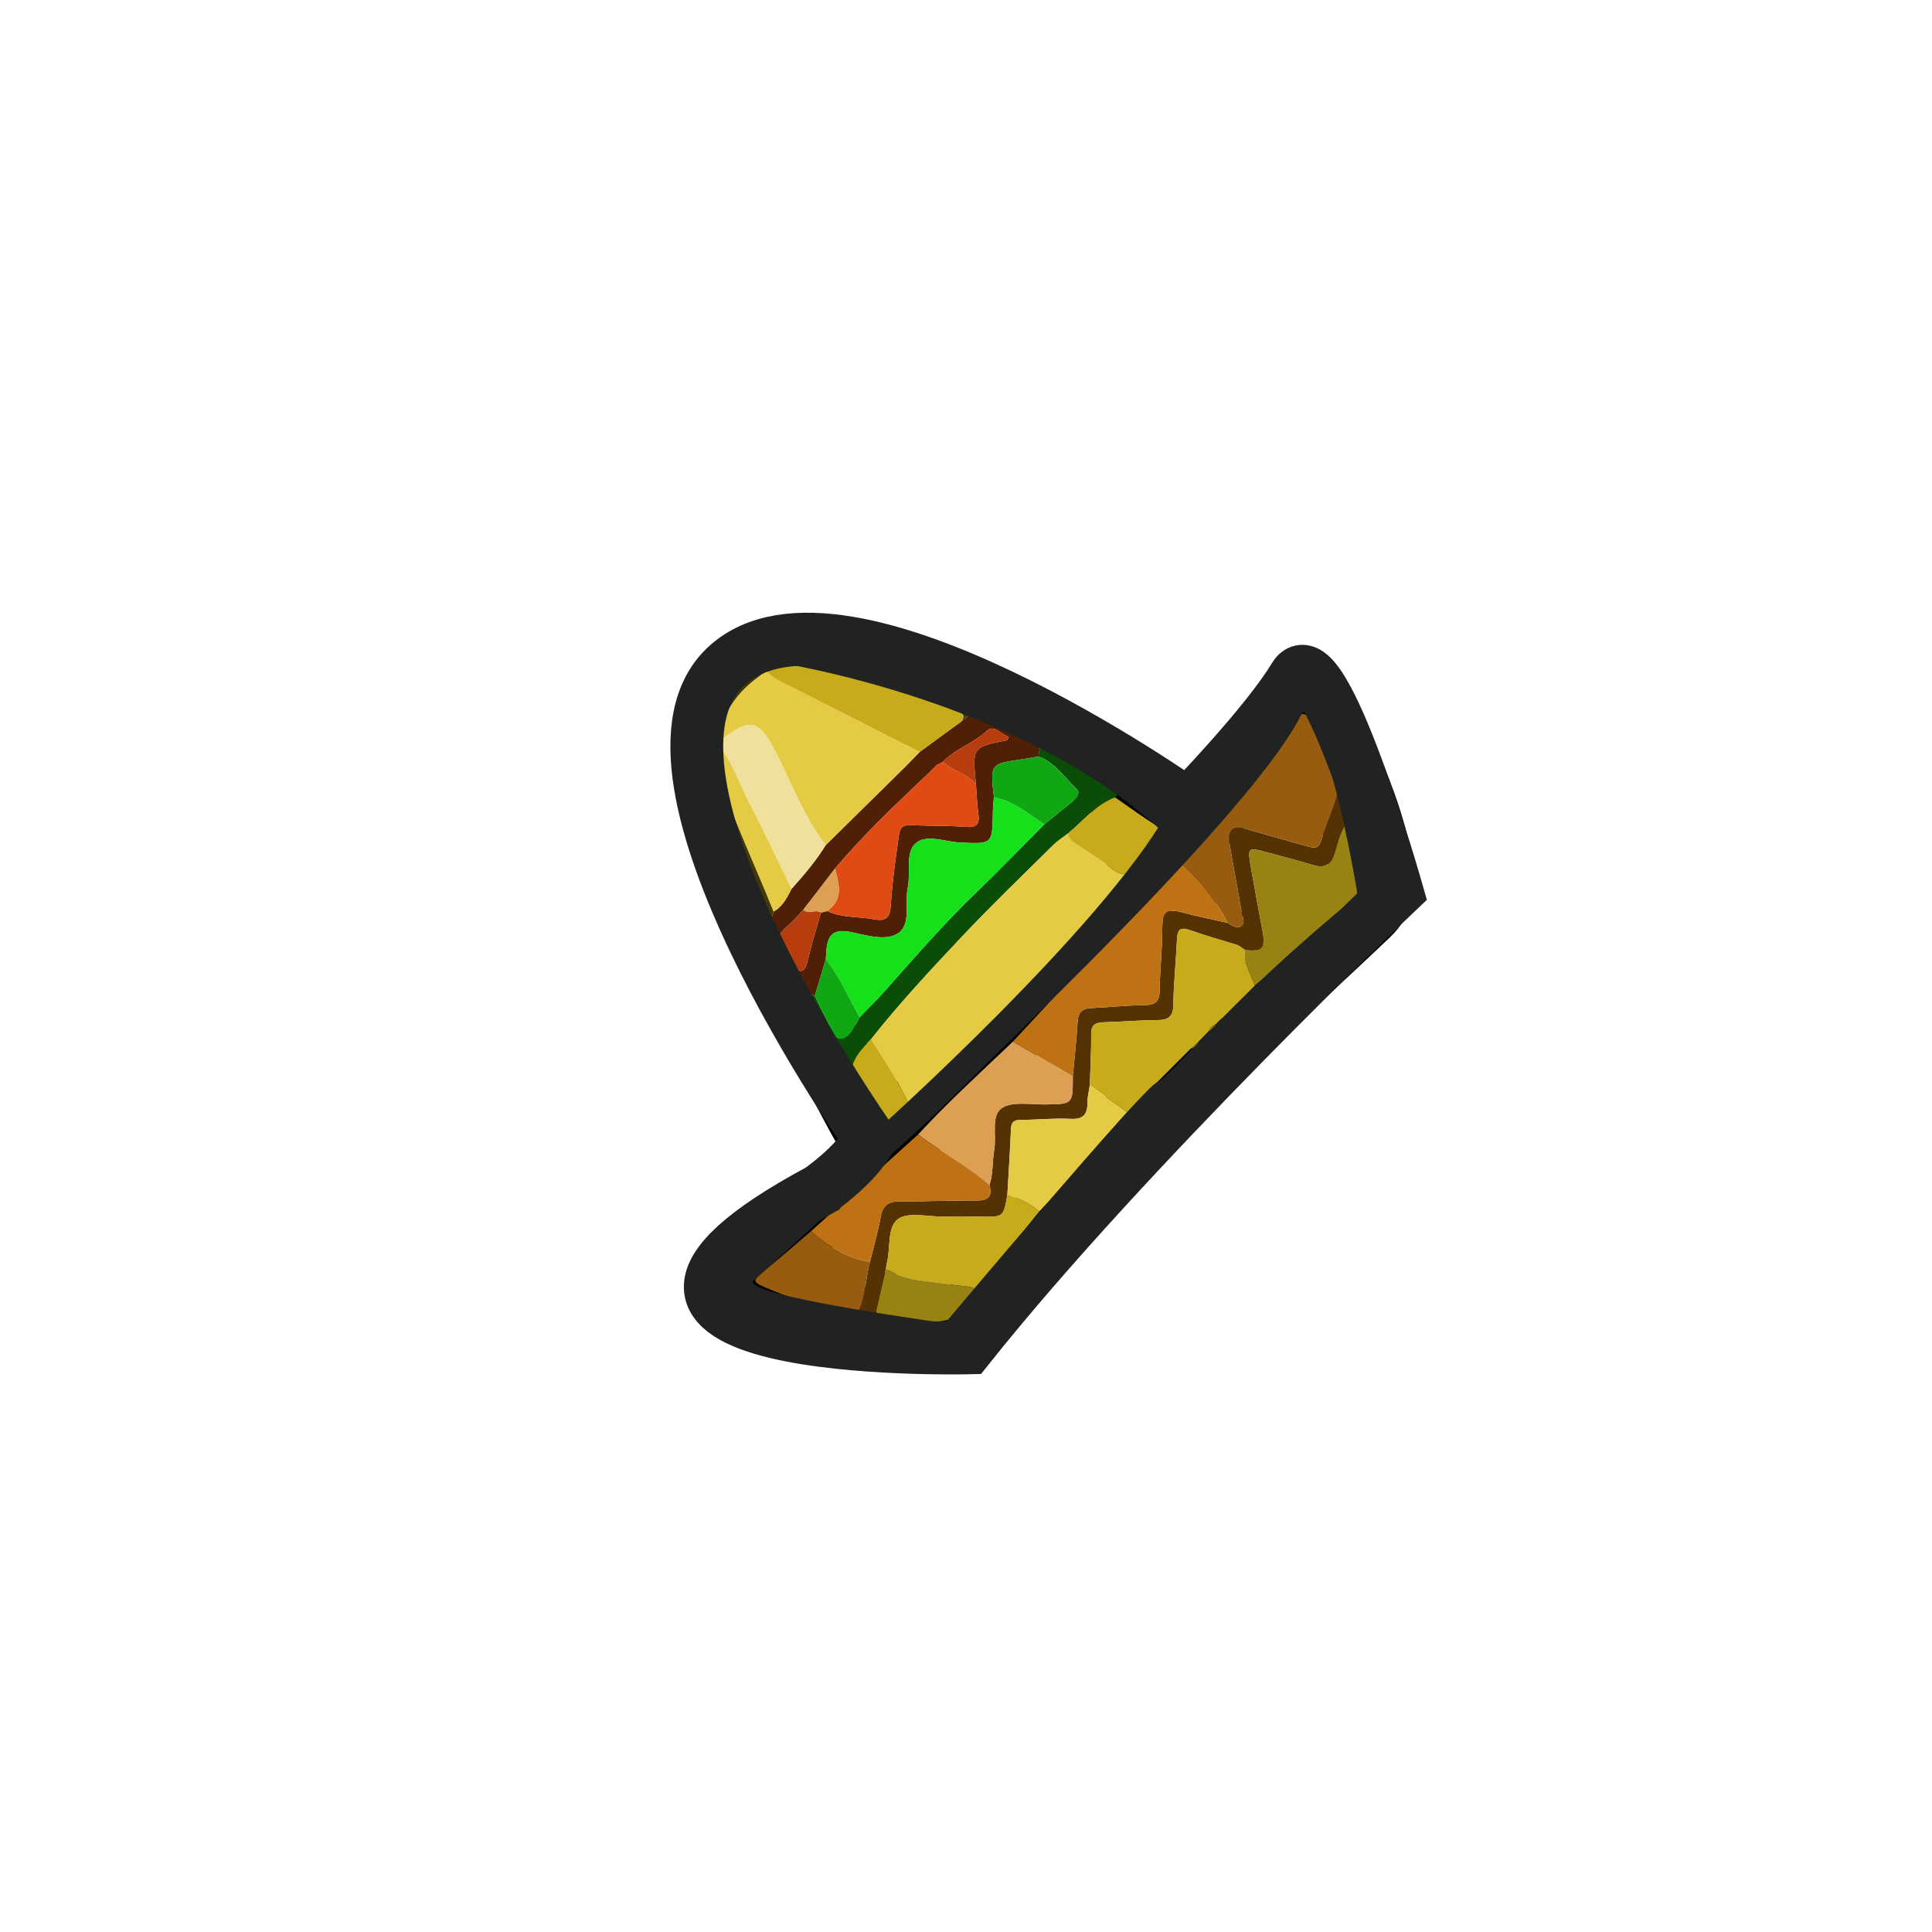 <?xml version="1.0" encoding="utf-8"?>
<!-- Generator: Adobe Illustrator 16.0.0, SVG Export Plug-In . SVG Version: 6.00 Build 0)  -->
<!DOCTYPE svg PUBLIC "-//W3C//DTD SVG 1.1//EN" "http://www.w3.org/Graphics/SVG/1.1/DTD/svg11.dtd">
<svg version="1.1" id="Layer_1" xmlns="http://www.w3.org/2000/svg" xmlns:xlink="http://www.w3.org/1999/xlink" x="0px" y="0px"
	 width="512px" height="512px" viewBox="0 0 512 512" enable-background="new 0 0 512 512" xml:space="preserve">
<g>
	<path fill-rule="evenodd" clip-rule="evenodd" fill="none" stroke="#000000" stroke-width="14" stroke-miterlimit="10" d="
		M298.173,206.195c4.681,2.924,9.37,5.836,14.038,8.784c0.988,0.623,1.75,1.344,2.862,0.012c4.628-5.549,9.446-10.944,14.013-16.542
		c4.201-5.151,8.031-10.609,12.29-15.711c3.715-4.453,6.376-4.021,9.417,1.315c4.085,7.174,6.832,14.968,9.893,22.593
		c3.01,7.498,5.572,15.189,6.863,23.226c0.828,5.162,0.119,9.51-4.066,13.491c-14.262,13.564-28.741,26.874-43.56,39.824
		c-3.313,2.895-6.306,6.156-9.442,9.248c-4.65,3.461-8.484,7.731-12.033,12.276c-10.34,12.368-20.709,24.714-31.002,37.12
		c-2.796,3.369-5.412,6.893-8.031,10.403c-2.047,2.743-3.896,3.871-7.992,3.117c-7.871-1.45-16.066-1.019-24.07-1.897
		c-11.207-1.231-22.624-1.885-32.676-7.964c-5.314-3.214-5.582-5.274-1.248-9.743c2.968-3.062,5.968-6.092,8.922-9.166
		c2.206-2.298,4.483-4.271,8.027-4.055c1.614,0.098,2.878-1.017,4-2.175c4.546-4.698,9.065-9.426,13.711-14.024
		c1.717-1.699,1.788-3.107,0.591-5.191c-3.021-5.265-5.778-10.682-8.64-16.039c2.68,1.929,4.816,2.148,5.633-1.791
		c1.819,3.021,3.692,6.011,5.448,9.069c4.298,7.49,4.275,7.504,9.819,0.55c1.656-0.386,2.516-1.79,3.598-2.879
		c3.901-3.932,7.698-7.969,11.647-11.85c15.799-15.521,30.982-31.628,45.727-48.15c0.441-0.521,0.883-1.041,1.324-1.562
		c0.617-0.387,1.036-0.903,1.066-1.667c1.409-0.576,2.287-1.667,2.902-3.01l0.131,0.178l-0.206-0.104
		c2.442-1.681,2.788-3.036-0.156-4.797c-3.963-2.371-7.67-5.168-11.485-7.783C297.082,209.965,297.998,208.276,298.173,206.195z
		 M278.568,317.73l0.184-0.262c6.658-7.58,13.315-15.159,19.975-22.739c5.596-5.595,11.19-11.188,16.785-16.783
		c1.071-0.265,1.817-0.889,2.164-1.953c0.891-0.909,1.779-1.818,2.669-2.727c0.935-0.37,1.604-1.011,1.979-1.95
		c0.393-0.4,0.787-0.8,1.181-1.2c0.265-0.188,0.528-0.377,0.792-0.565c2.76-2.798,5.521-5.595,8.281-8.393
		c8.488-7.035,16.979-14.063,25.457-21.107c0.869-0.722,1.936-1.516,1.768-2.746c-0.867-6.393-0.573-12.963-2.841-19.147
		c0.626-2.887,1.27-5.771,1.875-8.662c0.732-3.484-0.382-4.663-3.753-2.958c-2.639-5.183-5.303-10.352-7.897-15.556
		c-1.079-2.165-2.165-2.387-3.673-0.385c-9.826,13.047-20.217,25.632-30.965,37.927c-14.715,15.845-29.43,31.689-44.145,47.536
		c-8.473,8.079-17.155,15.946-25.083,24.581c-9.471,8.555-18.943,17.105-28.415,25.66c-3.869,3.289-7.688,6.643-11.622,9.854
		c-4.233,3.459-4.263,3.455,0.958,5.642c7.324,3.068,14.961,5.093,22.68,6.854c2.095,1.367,3.661,0.111,5.243-1.057
		c0.314,1.736,1.728,1.615,2.975,1.734c3.248,0.309,6.493,0.676,9.746,0.871c7.597,0.455,10.478-1.34,13.951-8.529
		c1.086-1.259,2.174-2.517,3.26-3.777c0.194-0.281,0.389-0.563,0.584-0.844c4.232-5.318,8.461-10.638,12.691-15.957
		C276.438,319.973,277.504,318.853,278.568,317.73z"/>
	<path fill-rule="evenodd" clip-rule="evenodd" fill="#4F2005" d="M262.836,186.088c5.228,2.702,10.456,5.403,15.686,8.105
		c-2.445,1.389-3.033,3.754-3.307,6.286c-1.385,0.238-2.764,0.513-4.153,0.709c-8.667,1.229-8.669,1.223-7.662,10.068
		c-0.095,1.272-0.258,2.545-0.276,3.819c-0.119,8.678-0.104,8.601-8.631,8.207c-3.95-0.183-8.785-2.202-11.63,0.032
		c-3.098,2.434-1.446,7.74-2.272,11.727c-0.853,4.119,0.81,9.731-2.317,12.099c-3.25,2.459-8.606,0.713-12.848-0.145
		c-4.73-0.954-6.171,0.996-6.429,5.075c-0.045,0.706-0.097,1.412-0.145,2.117c-0.968,3.245-1.936,6.488-2.905,9.732
		c-2.404-1.332-4.462-0.754-6.282,1.138c-2.66-5.354-5.318-10.71-7.979-16.066c1.504-2.299,2.651-4.758,3.335-7.427
		c2.415-1.339,3.554-3.688,4.74-6c3.294-3.663,6.475-7.415,9.079-11.618c6.744-6.641,13.488-13.283,20.231-19.925
		c0.239-0.235,0.478-0.468,0.717-0.704c1.313-1.348,2.625-2.698,3.938-4.046c3.702-2.709,7.404-5.419,11.106-8.128
		c2.315-1.719,4.629-3.438,6.942-5.156l-0.049,0.025C262.096,186.039,262.466,186.064,262.836,186.088z M212.894,241.084
		c-1.167,1.242-2.236,2.595-3.519,3.703c-4.025,3.477-4.971,5.605,0.295,10.857c2.252,2.248,3.569,2.492,4.396-1.121
		c0.979-4.271,2.311-8.461,3.49-12.687c0.552-0.131,1.102-0.264,1.652-0.395c3.979,1.847,8.352,1.416,12.512,2.197
		c2.882,0.542,4.115-0.372,4.314-3.377c0.31-4.676,0.841-9.346,1.504-13.986c1.272-8.922,0.157-7.571,8.603-7.467
		c3.268,0.042,6.544,0.067,9.798,0.325c2.52,0.201,3.749-0.428,3.363-3.229c-0.368-2.667-0.458-5.37-0.668-8.058
		c-0.982-9.873-0.981-9.87,8.279-11.684c0.132-0.026,0.183-0.46,0.339-0.889c-1.896-0.686-3.928-3.289-5.65-1.657
		c-3.553,3.367-8.402,4.728-11.715,8.295c-0.213,0.058-0.403,0.16-0.57,0.306c-0.34,0.164-0.68,0.327-1.02,0.491
		c-1.015,1.01-2.031,2.021-3.046,3.032c-0.215,0.185-0.43,0.369-0.646,0.555c-8.072,7.667-16.137,15.343-23.321,23.879
		C218.486,233.812,215.691,237.448,212.894,241.084z"/>
	<path fill-rule="evenodd" clip-rule="evenodd" fill="#453A04" d="M205.02,241.566c-0.684,2.669-1.831,5.128-3.335,7.427
		c-6.014-13.301-12.25-26.507-17.983-39.927c-5.242-12.27,1.342-27.241,13.88-34.804c13.738-8.288,26.915-7.429,40.517,0.094
		c7.685,4.251,15.77,7.779,23.674,11.633c-2.313,1.718-4.627,3.437-6.942,5.155c1.394-2.179-0.684-2.302-1.78-2.852
		c-6.737-3.384-13.514-6.685-20.254-10.06c-9.82-4.915-19.685-4.759-29.613-0.372c-6.787,4.535-11.956,10.152-12.565,18.813
		c-0.028,0.346-0.056,0.693-0.084,1.04c-1.342,2.728-0.857,5.316,0.09,8.125C194.737,218.031,200.263,229.642,205.02,241.566z"/>
	<path fill-rule="evenodd" clip-rule="evenodd" fill="#0B4C07" d="M209.665,265.06c1.82-1.892,3.878-2.47,6.28-1.136
		c1.009,2.036,1.936,4.119,3.055,6.094c1.085,1.919,1.408,5.255,3.652,5.296c2.642,0.048,3.655-3.15,4.956-5.313
		c0.072-0.121,0.121-0.256,0.182-0.386c2.167-2.25,4.41-4.435,6.493-6.763c7.958-8.899,15.71-17.979,24.348-26.258
		c6.158-5.905,12.067-12.069,18.087-18.118c2.638-2.125,5.271-4.256,7.911-6.376c1.16-0.932,1.701-2.09,0.498-3.224
		c-3.15-2.972-5.555-6.847-9.913-8.395c0.274-2.532,0.862-4.897,3.308-6.286c6.551,3.999,13.102,8,19.651,12
		c-0.175,2.082-1.091,3.771-2.685,5.106c-5.12,1.931-8.389,6.27-12.453,9.572c-1.338,1.04-2.798,1.956-3.992,3.14
		c-8.052,7.977-16.237,15.833-24.008,24.075c-8.342,8.848-16.644,17.755-24.199,27.314c-2.208,2.317-4.514,4.57-5.161,7.906
		c-0.818,3.937-2.955,3.717-5.634,1.788C216.344,278.539,212.336,272.146,209.665,265.06z"/>
	<path fill-rule="evenodd" clip-rule="evenodd" fill="#978212" d="M298.447,304.71c3.549-4.545,7.383-8.815,12.033-12.276
		C306.469,296.525,302.457,300.618,298.447,304.71z"/>
	<path fill-rule="evenodd" clip-rule="evenodd" fill="#453A04" d="M262.836,186.088c-0.37-0.024-0.74-0.049-1.111-0.074
		C262.096,186.039,262.466,186.064,262.836,186.088z"/>
	<path fill-rule="evenodd" clip-rule="evenodd" fill="#E4CB43" d="M230.835,275.401c7.555-9.559,15.857-18.466,24.199-27.314
		c7.771-8.243,15.957-16.099,24.008-24.075c1.194-1.185,2.654-2.1,3.99-3.138c0.103,1.474,1.183,2.151,2.263,2.874
		c3.063,2.045,6.263,3.93,9.098,6.256c2.678,2.196,4.997,2.29,7.519,0.041c-14.744,16.522-29.928,32.629-45.727,48.15
		c-3.949,3.881-7.746,7.918-11.647,11.85c-1.083,1.089-1.942,2.493-3.599,2.88C238.233,286.701,234.479,281.084,230.835,275.401z"/>
	<path fill-rule="evenodd" clip-rule="evenodd" fill="#553203" d="M355.084,206.539c3.371-1.706,4.485-0.526,3.753,2.958
		c-0.605,2.891-1.249,5.774-1.875,8.662c-2.006,2.371-2.425,5.41-3.351,8.211c-0.953,2.885-2.631,3.776-5.512,2.92
		c-4.084-1.213-8.201-2.324-12.318-3.42c-5.168-1.377-5.209-1.347-4.253,4.115c1.005,5.737,2.061,11.463,3.138,17.187
		c0.764,4.055-0.354,5.159-4.751,4.582c-0.416-0.298-0.831-0.594-1.247-0.892c-0.269-0.148-0.539-0.297-0.807-0.446
		c-4.197-1.296-8.44-2.47-12.58-3.937c-2.546-0.902-3.252-0.071-3.365,2.372c-0.265,5.81-0.89,11.61-0.965,17.42
		c-0.043,3.267-1.408,4.054-4.344,4.065c-4.677,0.021-9.352,0.453-14.031,0.572c-2.163,0.055-3.416,0.543-3.397,3.1
		c0.032,4.525-0.229,9.052-0.368,13.578c-0.223,1.535-0.633,3.07-0.627,4.602c0.007,3.107-1.033,4.503-4.479,4.322
		c-4.377-0.232-8.785,0.264-13.183,0.279c-1.769,0.007-2.528,0.518-2.604,2.368c-0.242,5.798-0.621,11.587-0.947,17.38
		c-1.031,6.037-1.031,6.008-7.151,5.877c-3.4-0.073-6.803-0.072-10.203-0.03c-3.957,0.049-8.924-1.249-11.594,0.651
		c-2.952,2.097-1.992,7.563-2.948,11.512c-0.133,0.551-0.192,1.117-0.285,1.676c-0.875,3.791-1.748,7.584-2.623,11.373
		c-1.583,1.168-3.149,2.424-5.243,1.06c2.599-4.376,2.313-9.489,3.62-14.196c0.968-3.98,2.134-7.924,2.838-11.951
		c0.551-3.146,2.134-4.156,5.182-4.136c6.778,0.046,13.559-0.274,20.339-0.229c3.116,0.02,4.141-1.164,3.313-4.094
		c1.018-2.984,0.713-6.15,1.252-9.195c0.676-3.824-0.895-9.123,1.965-11.148c2.729-1.932,7.611-0.957,11.55-1.015
		c7.331-0.104,7.331-0.03,7.325-7.459c0.441-4.813,0.994-9.621,1.275-14.444c0.145-2.496,1.186-3.53,3.632-3.633
		c4.69-0.201,9.372-0.736,14.062-0.781c2.854-0.027,4.02-0.858,4.047-3.871c0.051-5.543,0.733-11.085,0.699-16.623
		c-0.025-3.807,1.04-5.236,4.943-4.17c4.104,1.12,8.295,1.928,12.446,2.874c1.087,0.666,2.35,1.644,3.491,0.847
		c1.227-0.855,0.369-2.396,0.172-3.576c-1.01-6.019-2.2-12.005-3.186-18.026c-0.654-3.996,0.813-5.185,4.565-4.085
		c5.173,1.517,10.371,2.952,15.563,4.409c1.502,0.421,3.278,1.127,3.947-1.006C351.701,217.62,354.552,212.434,355.084,206.539z"/>
	<path fill-rule="evenodd" clip-rule="evenodd" fill="#C8AB1A" d="M328.668,250.861c0.416,0.297,0.831,0.594,1.247,0.892
		c-0.364,3.489,1.512,6.345,2.663,9.405c-2.76,2.798-5.521,5.595-8.281,8.393c-0.264,0.188-0.527,0.377-0.792,0.565
		c-0.394,0.4-0.788,0.8-1.181,1.2c-0.922,0.383-1.576,1.038-1.979,1.95c-0.89,0.908-1.778,1.817-2.671,2.726
		c-0.721,0.65-1.441,1.303-2.162,1.954c-5.595,5.595-11.189,11.188-16.785,16.786c-3.307-2.381-6.611-4.764-9.917-7.146
		c0.14-4.526,0.401-9.053,0.369-13.578c-0.019-2.557,1.234-3.045,3.397-3.1c4.68-0.119,9.354-0.551,14.031-0.572
		c2.936-0.012,4.301-0.799,4.344-4.065c0.075-5.81,0.7-11.61,0.965-17.42c0.113-2.443,0.819-3.274,3.365-2.372
		c4.14,1.467,8.383,2.641,12.58,3.937C328.129,250.564,328.399,250.713,328.668,250.861z"/>
	<path fill-rule="evenodd" clip-rule="evenodd" fill="#985C11" d="M355.084,206.539c-0.532,5.895-3.383,11.081-5.119,16.605
		c-0.669,2.134-2.445,1.427-3.947,1.006c-5.192-1.457-10.391-2.892-15.563-4.409c-3.752-1.1-5.22,0.089-4.565,4.085
		c0.985,6.021,2.176,12.008,3.186,18.026c0.197,1.18,1.055,2.721-0.172,3.576c-1.142,0.797-2.404-0.181-3.491-0.849
		c-3.391-6.07-7.415-11.633-12.862-16.056c10.748-12.295,21.139-24.88,30.965-37.927c1.508-2.001,2.594-1.78,3.673,0.385
		C349.781,196.187,352.445,201.356,355.084,206.539z"/>
	<path fill-rule="evenodd" clip-rule="evenodd" fill="#BE7213" d="M312.549,228.525c5.447,4.423,9.472,9.986,12.862,16.056
		c-4.151-0.944-8.343-1.752-12.446-2.872c-3.903-1.065-4.969,0.363-4.943,4.17c0.034,5.538-0.648,11.08-0.699,16.623
		c-0.027,3.013-1.192,3.844-4.047,3.871c-4.689,0.045-9.371,0.58-14.062,0.781c-2.446,0.103-3.487,1.137-3.632,3.633
		c-0.281,4.823-0.834,9.631-1.275,14.446c-5.303-3.056-10.602-6.114-15.902-9.172C283.119,260.215,297.834,244.37,312.549,228.525z"
		/>
	<path fill-rule="evenodd" clip-rule="evenodd" fill="#978212" d="M332.578,261.158c-1.151-3.061-3.027-5.916-2.663-9.405
		c4.396,0.577,5.515-0.527,4.751-4.582c-1.077-5.724-2.133-11.45-3.138-17.187c-0.956-5.462-0.915-5.493,4.253-4.115
		c4.117,1.097,8.234,2.207,12.318,3.42c2.881,0.856,4.559-0.035,5.512-2.92c0.926-2.801,1.345-5.84,3.351-8.211
		c2.268,6.184,1.974,12.754,2.841,19.147c0.168,1.23-0.898,2.024-1.768,2.746C349.557,247.095,341.066,254.124,332.578,261.158z"/>
	<path fill-rule="evenodd" clip-rule="evenodd" fill="#DC9F53" d="M268.404,276.062c5.301,3.058,10.6,6.116,15.902,9.172
		c0.006,7.427,0.006,7.353-7.325,7.457c-3.938,0.058-8.821-0.917-11.55,1.015c-2.859,2.025-1.289,7.324-1.965,11.148
		c-0.539,3.045-0.234,6.211-1.252,9.195c-5.803-5.165-12.784-8.671-18.894-13.406C251.25,292.008,259.932,284.141,268.404,276.062z"
		/>
	<path fill-rule="evenodd" clip-rule="evenodd" fill="#C8AB1A" d="M234.79,336.223c0.093-0.559,0.151-1.125,0.285-1.676
		c0.956-3.949-0.004-9.415,2.948-11.512c2.67-1.9,7.638-0.603,11.594-0.651c3.4-0.042,6.802-0.043,10.203,0.03
		c6.12,0.131,6.12,0.16,7.152-5.877c3.009,1.134,6.048,2.212,8.401,4.557c-4.23,5.319-8.459,10.639-12.691,15.957
		c-0.195,0.28-0.39,0.563-0.584,0.844c-1.086,1.261-2.174,2.519-3.258,3.779c-2.098-0.994-4.405-0.824-6.608-1.222
		C246.339,339.387,240.101,339.687,234.79,336.223z"/>
	<path fill-rule="evenodd" clip-rule="evenodd" fill="#BE7213" d="M243.321,300.643c6.109,4.735,13.091,8.241,18.894,13.406
		c0.828,2.93-0.196,4.113-3.313,4.094c-6.78-0.045-13.561,0.275-20.339,0.229c-3.048-0.021-4.63,0.989-5.182,4.136
		c-0.705,4.027-1.871,7.971-2.838,11.951c-6.12-0.979-11.036-4.264-15.637-8.156C224.378,317.748,233.851,309.197,243.321,300.643z"
		/>
	<path fill-rule="evenodd" clip-rule="evenodd" fill="#E4CB43" d="M275.373,321.094c-2.354-2.345-5.393-3.423-8.401-4.557
		c0.325-5.793,0.704-11.582,0.946-17.38c0.076-1.851,0.836-2.361,2.604-2.368c4.397-0.016,8.806-0.512,13.183-0.279
		c3.445,0.181,4.485-1.215,4.479-4.322c-0.006-1.531,0.404-3.066,0.627-4.602c3.305,2.383,6.609,4.766,9.916,7.146
		c-6.659,7.577-13.316,15.156-19.973,22.734c0.002-0.005-0.23,0.031-0.23,0.031l0.045,0.232
		C277.504,318.853,276.438,319.973,275.373,321.094z"/>
	<path fill-rule="evenodd" clip-rule="evenodd" fill="#985C11" d="M214.907,326.303c4.601,3.893,9.517,7.178,15.637,8.156
		c-1.306,4.707-1.021,9.82-3.62,14.196c-7.72-1.764-15.356-3.788-22.681-6.856c-5.222-2.187-5.192-2.183-0.958-5.642
		C207.219,332.945,211.038,329.592,214.907,326.303z"/>
	<path fill-rule="evenodd" clip-rule="evenodd" fill="#C8AB1A" d="M301.912,230.045c-2.521,2.25-4.841,2.156-7.519-0.041
		c-2.835-2.326-6.034-4.21-9.098-6.256c-1.08-0.723-2.16-1.4-2.263-2.874c4.066-3.305,7.335-7.644,12.455-9.574
		c3.815,2.614,7.522,5.412,11.485,7.783c2.944,1.761,2.599,3.117,0.158,4.798c0.001,0.001,0.073-0.075,0.073-0.075
		c-0.615,1.344-1.493,2.434-2.902,3.012c-0.354,0.555-0.711,1.11-1.066,1.665C302.795,229.004,302.354,229.524,301.912,230.045z"/>
	<path fill-rule="evenodd" clip-rule="evenodd" fill="#978212" d="M234.79,336.223c5.311,3.464,11.549,3.164,17.442,4.229
		c2.203,0.397,4.51,0.228,6.608,1.222c-3.475,7.188-6.356,8.982-13.953,8.527c-3.253-0.195-6.499-0.563-9.746-0.871
		c-1.247-0.119-2.661,0.002-2.975-1.734C233.042,343.807,233.916,340.014,234.79,336.223z"/>
	<path fill-rule="evenodd" clip-rule="evenodd" fill="#C8AB1A" d="M230.835,275.401c3.643,5.683,7.397,11.3,10.104,17.523
		c-5.543,6.953-5.521,6.939-9.818-0.551c-1.756-3.059-3.629-6.049-5.448-9.069C226.321,279.972,228.627,277.719,230.835,275.401z"/>
	<path fill-rule="evenodd" clip-rule="evenodd" fill="#978212" d="M320.345,273.267c0.403-0.912,1.058-1.567,1.979-1.95
		C321.949,272.256,321.279,272.896,320.345,273.267z"/>
	<path fill-rule="evenodd" clip-rule="evenodd" fill="#978212" d="M315.512,277.946c0.721-0.651,1.441-1.304,2.162-1.954
		C317.329,277.058,316.583,277.682,315.512,277.946z"/>
	<path fill-rule="evenodd" clip-rule="evenodd" fill="#E4CB43" d="M303.236,228.483c0.355-0.555,0.712-1.11,1.066-1.665
		C304.272,227.581,303.854,228.096,303.236,228.483z"/>
	<polygon fill-rule="evenodd" clip-rule="evenodd" fill="#E4CB43" points="307.205,223.806 307.132,223.881 307.336,223.984 	"/>
	<path fill-rule="evenodd" clip-rule="evenodd" fill="#978212" d="M323.505,270.116c0.265-0.188,0.528-0.377,0.792-0.565
		C324.033,269.739,323.77,269.928,323.505,270.116z"/>
	<polygon fill-rule="evenodd" clip-rule="evenodd" fill="#C8AB1A" points="278.568,317.73 278.523,317.498 278.754,317.467 	"/>
	<path fill-rule="evenodd" clip-rule="evenodd" fill="#978212" d="M262.098,337.895c0.194-0.281,0.389-0.563,0.584-0.844
		C262.486,337.331,262.292,337.613,262.098,337.895z"/>
	<path fill-rule="evenodd" clip-rule="evenodd" fill="#E4CB43" d="M190.619,196.675c0.609-8.662,5.778-14.278,12.564-18.814
		c1.592,1.939,3.872,2.817,6.017,3.904c11.51,5.834,23.018,11.671,34.526,17.508c-1.313,1.349-2.626,2.698-3.934,4.043
		c-0.239,0.234-0.48,0.47-0.722,0.707c-6.743,6.642-13.488,13.284-20.233,19.926c-0.819-1.148-1.675-2.272-2.45-3.451
		c-4.619-7.023-7.5-14.94-11.439-22.315c-3.846-7.198-6.301-7.795-12.729-2.909C191.655,195.702,191.151,196.206,190.619,196.675z"
		/>
	<path fill-rule="evenodd" clip-rule="evenodd" fill="#16E01A" d="M276.718,218.475c-6.02,6.049-11.929,12.213-18.087,18.118
		c-8.638,8.279-16.39,17.359-24.348,26.258c-2.083,2.328-4.325,4.513-6.493,6.763c-2.844-5.219-5.253-10.69-8.938-15.425
		c0.048-0.705,0.1-1.412,0.145-2.117c0.258-4.08,1.698-6.029,6.429-5.075c4.242,0.857,9.599,2.604,12.848,0.145
		c3.126-2.368,1.464-7.98,2.317-12.099c0.826-3.987-0.825-9.293,2.272-11.727c2.845-2.234,7.68-0.215,11.63-0.032
		c8.526,0.394,8.512,0.471,8.631-8.207c0.019-1.274,0.182-2.546,0.276-3.817C268.586,212.286,272.525,215.615,276.718,218.475z"/>
	<path fill-rule="evenodd" clip-rule="evenodd" fill="#E04B14" d="M258.634,207.848c0.21,2.688,0.3,5.391,0.668,8.058
		c0.386,2.8-0.843,3.43-3.363,3.229c-3.254-0.258-6.53-0.283-9.798-0.325c-8.445-0.104-7.33-1.456-8.603,7.467
		c-0.663,4.64-1.195,9.31-1.504,13.986c-0.199,3.005-1.432,3.919-4.314,3.377c-4.16-0.781-8.534-0.35-12.507-2.198
		c4.43-3.071,3.115-7.193,2.071-11.267c7.184-8.536,15.249-16.211,23.32-23.88c0.215-0.184,0.431-0.369,0.646-0.554
		c1.016-1.011,2.031-2.022,3.046-3.032c0.34-0.164,0.68-0.327,1.021-0.491c0.167-0.146,0.356-0.249,0.57-0.306
		C252.497,204.342,256.301,205.01,258.634,207.848z"/>
	<path fill-rule="evenodd" clip-rule="evenodd" fill="#C8AB1A" d="M243.726,199.273c-11.509-5.836-23.017-11.673-34.526-17.508
		c-2.145-1.087-4.424-1.965-6.017-3.904c9.93-4.387,19.794-4.543,29.614,0.372c6.741,3.375,13.518,6.676,20.254,10.06
		c1.096,0.549,3.174,0.672,1.78,2.852C251.13,193.854,247.427,196.563,243.726,199.273z"/>
	<path fill-rule="evenodd" clip-rule="evenodd" fill="#EFE19B" d="M190.619,196.675c0.532-0.469,1.037-0.973,1.6-1.401
		c6.428-4.886,8.883-4.29,12.729,2.909c3.939,7.375,6.82,15.292,11.439,22.315c0.775,1.179,1.63,2.303,2.45,3.451
		c-2.603,4.202-5.783,7.953-9.077,11.616c-3.796-7.766-7.441-15.611-11.447-23.267c-2.551-4.879-4.125-10.293-7.778-14.583
		C190.563,197.369,190.591,197.021,190.619,196.675z"/>
	<path fill-rule="evenodd" clip-rule="evenodd" fill="#11A613" d="M276.718,218.475c-4.192-2.86-8.132-6.189-13.318-7.216
		c-1.007-8.847-1.005-8.841,7.662-10.07c1.39-0.196,2.769-0.471,4.153-0.709c4.357,1.548,6.762,5.422,9.912,8.395
		c1.203,1.134,0.662,2.292-0.498,3.224C281.988,214.219,279.355,216.35,276.718,218.475z"/>
	<path fill-rule="evenodd" clip-rule="evenodd" fill="#E4CB43" d="M190.535,197.715c3.653,4.291,5.227,9.705,7.778,14.583
		c4.006,7.656,7.65,15.501,11.447,23.267c-1.186,2.312-2.325,4.661-4.74,6c-4.757-11.924-10.283-23.535-14.395-35.726
		C189.678,203.031,189.193,200.442,190.535,197.715z"/>
	<path fill-rule="evenodd" clip-rule="evenodd" fill="#11A613" d="M218.852,254.189c3.685,4.734,6.094,10.206,8.938,15.425
		c-0.061,0.13-0.11,0.265-0.182,0.386c-1.301,2.163-2.314,5.361-4.956,5.313c-2.245-0.041-2.567-3.377-3.652-5.296
		c-1.119-1.975-2.045-4.058-3.055-6.094C216.916,260.678,217.883,257.435,218.852,254.189z"/>
	<path fill-rule="evenodd" clip-rule="evenodd" fill="#B73D0E" d="M217.555,241.838c-1.179,4.226-2.511,8.416-3.49,12.687
		c-0.827,3.612-2.143,3.368-4.396,1.121c-5.267-5.252-4.321-7.38-0.295-10.857c1.283-1.108,2.352-2.461,3.52-3.704
		C214.281,242.372,216.122,240.849,217.555,241.838z"/>
	<path fill-rule="evenodd" clip-rule="evenodd" fill="#B73D0E" d="M258.634,207.848c-2.333-2.838-6.137-3.506-8.748-5.935
		c3.313-3.567,8.163-4.928,11.715-8.295c1.723-1.632,3.754,0.972,5.65,1.657c-0.156,0.428-0.207,0.862-0.339,0.889
		C257.652,197.978,257.651,197.976,258.634,207.848z"/>
	<path fill-rule="evenodd" clip-rule="evenodd" fill="#DC9F53" d="M217.555,241.838c-1.434-0.989-3.274,0.534-4.661-0.754
		c2.797-3.636,5.592-7.272,8.39-10.909c1.044,4.073,2.358,8.195-2.071,11.267C218.657,241.574,218.107,241.707,217.555,241.838z"/>
	<path fill-rule="evenodd" clip-rule="evenodd" fill="#C8AB1A" d="M239.07,204.023c0.242-0.237,0.483-0.473,0.722-0.707
		C239.548,203.555,239.309,203.788,239.07,204.023z"/>
	<path fill-rule="evenodd" clip-rule="evenodd" fill="#B73D0E" d="M249.316,202.219c-0.341,0.164-0.681,0.327-1.021,0.491
		C248.637,202.546,248.977,202.383,249.316,202.219z"/>
	<path fill-rule="evenodd" clip-rule="evenodd" fill="#B73D0E" d="M245.25,205.742c-0.215,0.185-0.431,0.37-0.646,0.554
		C244.82,206.111,245.035,205.926,245.25,205.742z"/>
	<path fill-rule="evenodd" clip-rule="evenodd" fill="#978212" d="M328.668,250.861c-0.269-0.148-0.539-0.297-0.807-0.446
		C328.129,250.564,328.399,250.713,328.668,250.861z"/>
</g>
<path fill="none" stroke="#212222" stroke-width="14" stroke-miterlimit="10" d="M230.498,301.807c0,0-68.789-97.457-37.834-125.425
	c30.957-27.969,122.141,36.844,122.141,36.844s20.727-21.301,28.234-33.835c7.506-12.534,27.206,56.916,27.206,56.916
	s-71.117,67.433-113.695,120.893c0,0-122.589,2.921-39.346-41.797C217.204,315.402,226.988,308.623,230.498,301.807z"/>
<path fill="#212222" d="M233.835,299.674"/>
<path fill="#212222" d="M233.825,298.216c0,0,57.916-52.015,75.404-82.673c17.49-30.658,9.029,6.382,9.029,6.382
	s-82.668,90.588-92.475,90.966"/>
<path fill="#212222" d="M206.384,175.625c0,0,65.646,9.944,103.388,46.389c0,0,5.648-1.218-3.109-10.521
	c-8.76-9.303-97.728-48.207-103.744-38.101"/>
<path fill="#212222" d="M199.946,339.184c0,0,127.067-113.972,144.945-149.85c0,0,8.115-7.735,3.131-8.839
	c0,0-155.614,169.812-159.515,158.425c-3.901-11.387-0.18,0.969-0.18,0.969s15.126,14.076,67.568,19.826l-1.661-8.566
	C254.235,351.148,193.951,343.159,199.946,339.184z"/>
<path fill="#212222" d="M249.968,351.225c0,0,53.2-63.297,56.624-64.359c3.425-1.062,18.627-21.432,53.211-49.56
	c0,0-7.13-44.642-15.719-51.944c0,0,4.254,0.133,11.563,4.888l13.343,51.193c0,0-107.313,117.606-112.44,115.757
	C251.422,355.351,249.968,351.225,249.968,351.225z"/>
</svg>
